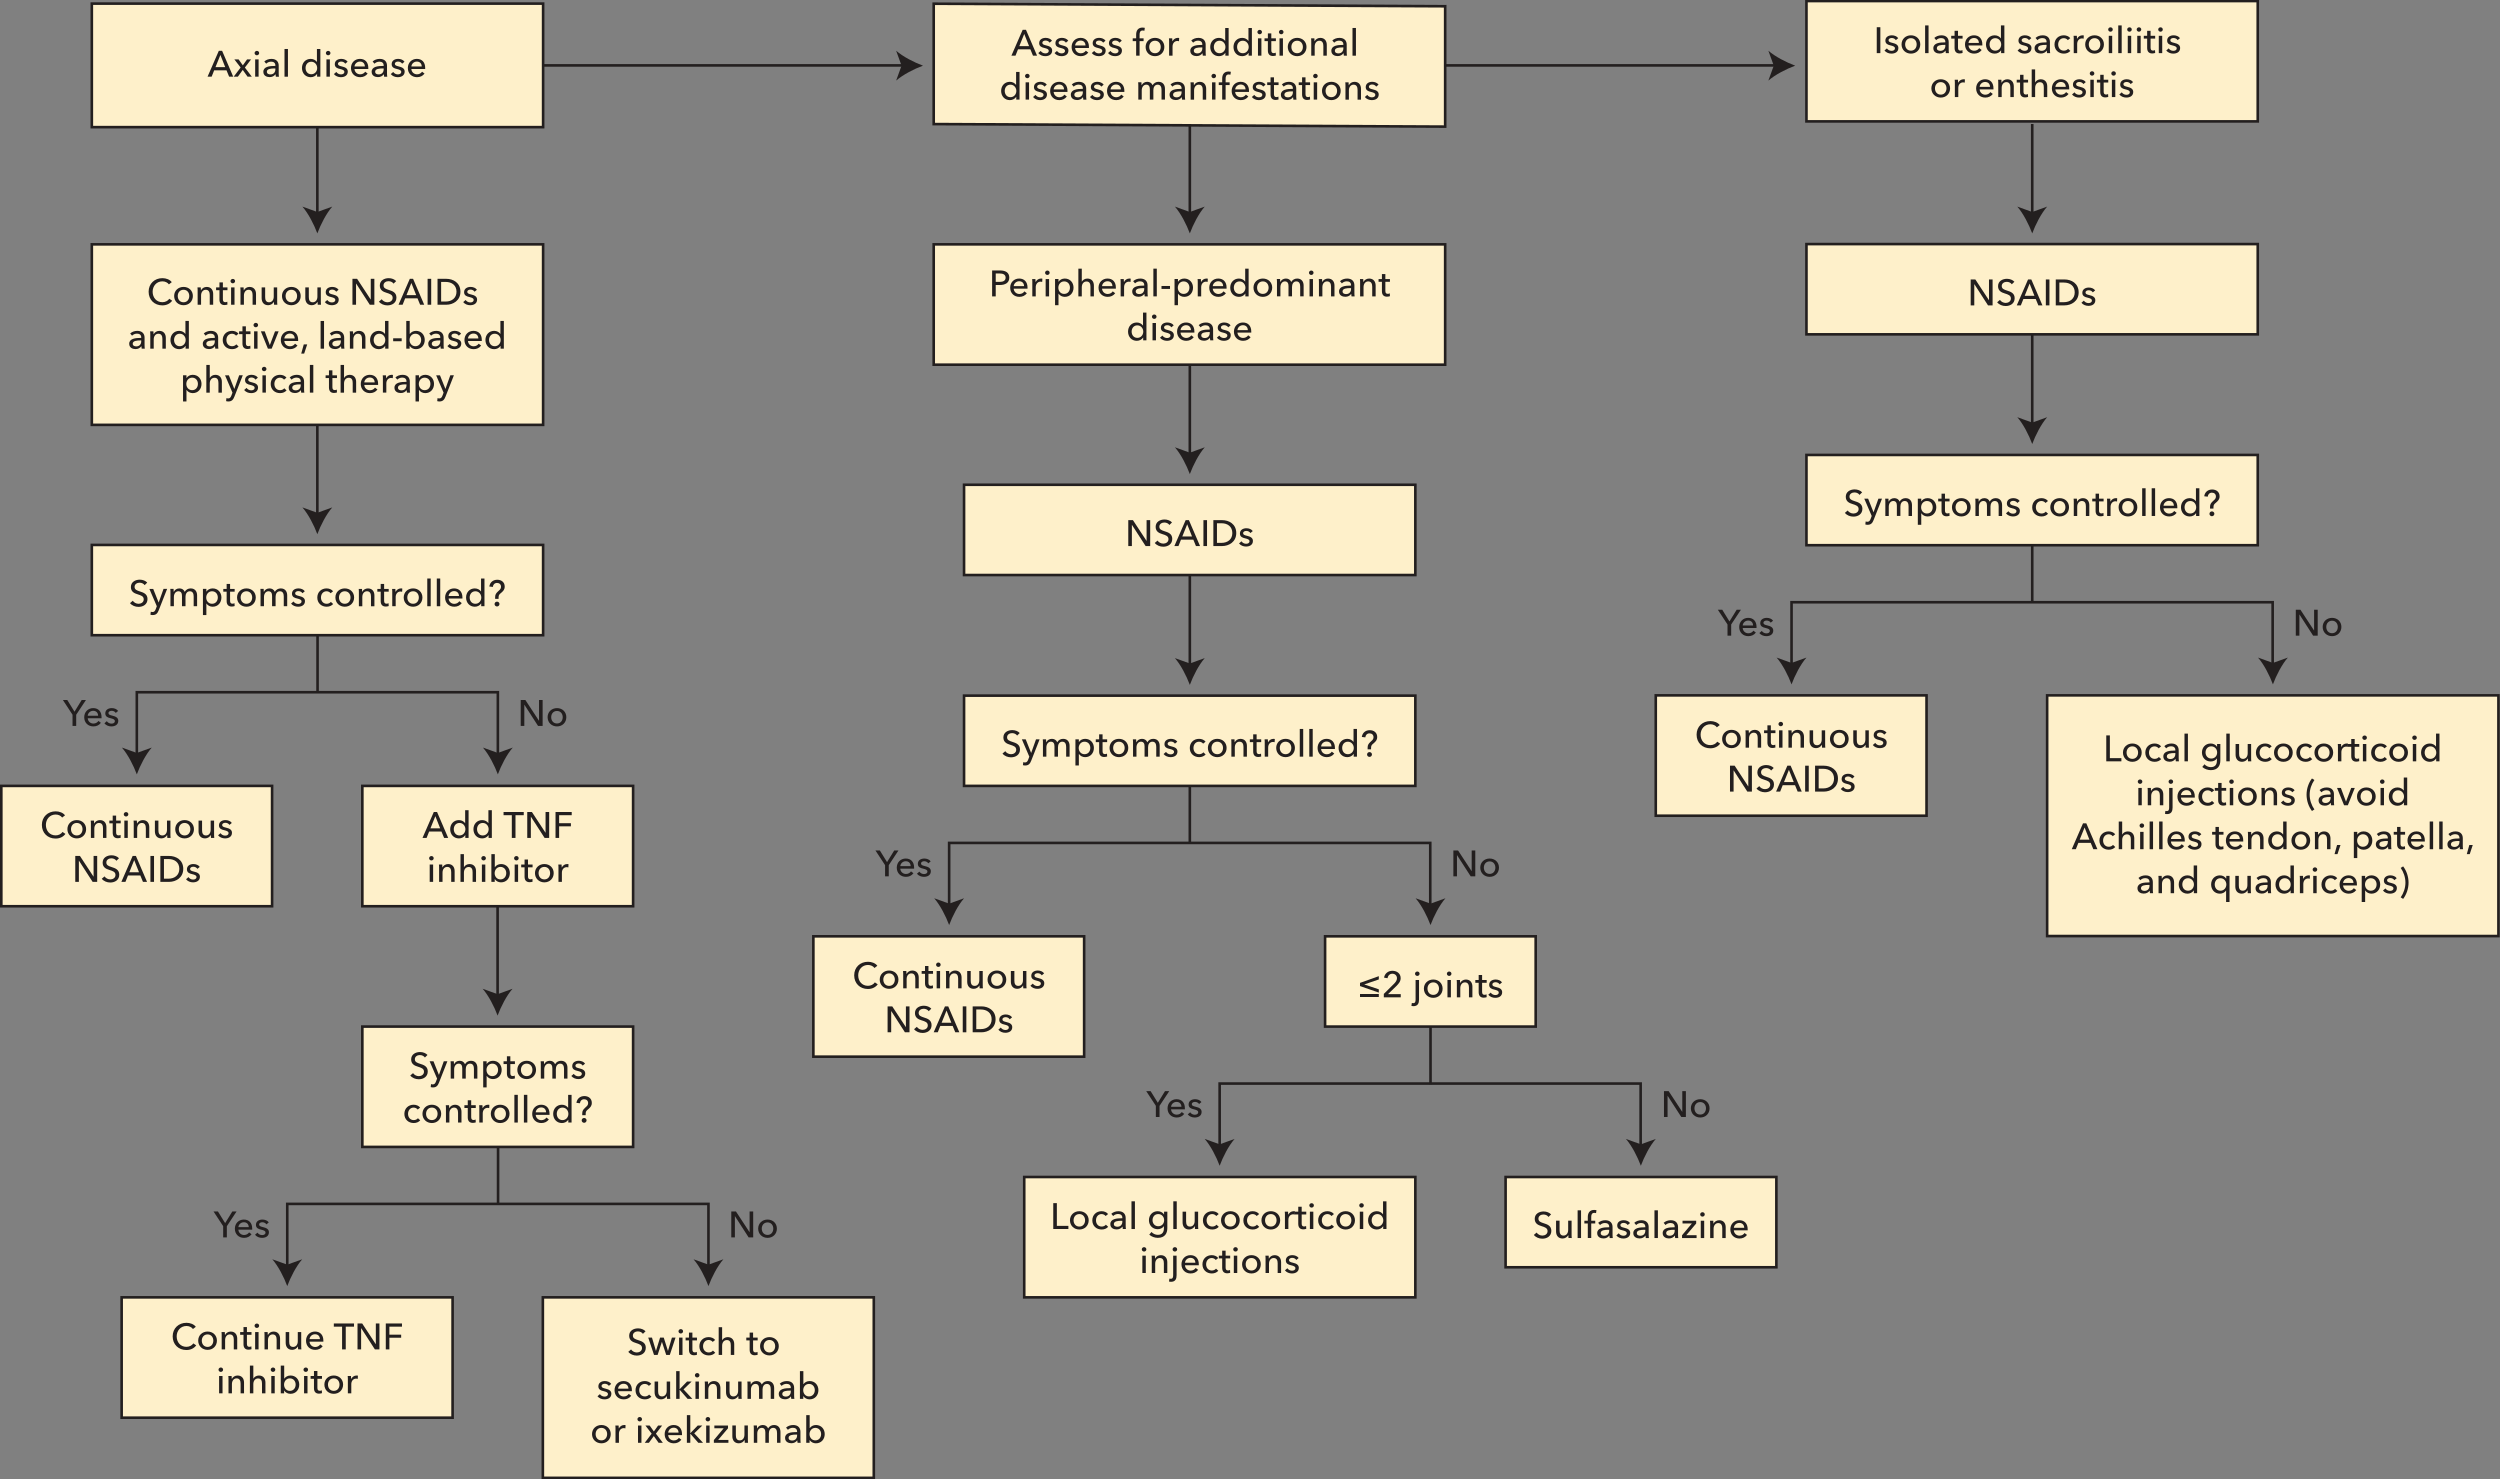 <?xml version="1.0" encoding="UTF-8"?>
<svg width="477.8pt" height="282.7pt" version="1.1" viewBox="0 0 477.8 282.7" xmlns="http://www.w3.org/2000/svg" xmlns:xlink="http://www.w3.org/1999/xlink">
<rect x="0" y="0" width="477.8" height="282.7" fill="#808080" stroke="none"/>
<defs>
<symbol id="r" overflow="visible">
<path d="m1.297-1.219h2.359l0.5 1.219h0.781l-2.125-4.953h-0.625l-2.156 4.953h0.781zm1.188-2.938 0.922 2.328h-1.859z"/>
</symbol>
<symbol id="al" overflow="visible">
<path d="m0.047 0h0.797l0.938-1.297 0.922 1.297h0.812l-1.328-1.75 1.188-1.562h-0.766l-0.812 1.141-0.812-1.141h-0.812l1.203 1.562z"/>
</symbol>
<symbol id="b" overflow="visible">
<path d="m1.234-3.312h-0.656v3.312h0.656zm0.109-1.203c0-0.25-0.203-0.422-0.438-0.422s-0.438 0.188-0.438 0.422 0.203 0.422 0.438 0.422 0.438-0.188 0.438-0.422z"/>
</symbol>
<symbol id="g" overflow="visible">
<path d="m2.625-2.062c-1.109 0-2.297 0.125-2.297 1.125 0 0.766 0.672 1.016 1.203 1.016 0.484 0 0.875-0.203 1.109-0.547h0.016c0 0.141 0.031 0.328 0.062 0.469h0.594c-0.031-0.156-0.047-0.438-0.047-0.656v-1.453c0-0.734-0.438-1.297-1.391-1.297-0.531 0-1.031 0.188-1.359 0.5l0.359 0.422c0.219-0.234 0.562-0.391 0.938-0.391 0.484 0 0.812 0.234 0.812 0.719zm0 0.484v0.172c0 0.562-0.344 0.969-0.953 0.969-0.328 0-0.672-0.125-0.672-0.516 0-0.562 0.812-0.625 1.469-0.625z"/>
</symbol>
<symbol id="i" overflow="visible">
<path d="m1.234-5.297h-0.656v5.297h0.656z"/>
</symbol>
<symbol id="h" overflow="visible"></symbol>
<symbol id="j" overflow="visible">
<path d="m3.219-0.531h0.016v0.531h0.625v-5.297h-0.656v2.469h-0.016c-0.219-0.312-0.641-0.578-1.172-0.578-1 0-1.672 0.766-1.672 1.734 0 0.984 0.656 1.766 1.672 1.766 0.469 0 0.953-0.219 1.203-0.625zm-2.188-1.141c0-0.609 0.375-1.188 1.094-1.188 0.672 0 1.125 0.562 1.125 1.203s-0.453 1.188-1.125 1.188c-0.719 0-1.094-0.578-1.094-1.203z"/>
</symbol>
<symbol id="c" overflow="visible">
<path d="m2.812-2.859c-0.234-0.359-0.734-0.547-1.203-0.547-0.625 0-1.25 0.297-1.25 1.016 0 0.625 0.516 0.812 0.969 0.906 0.562 0.141 0.859 0.25 0.859 0.562 0 0.359-0.328 0.484-0.656 0.484-0.375 0-0.703-0.203-0.875-0.469l-0.469 0.406c0.312 0.391 0.828 0.594 1.328 0.594 0.672 0 1.328-0.297 1.328-1.078 0-0.578-0.484-0.828-1.109-0.969-0.516-0.125-0.766-0.219-0.766-0.5 0-0.312 0.312-0.438 0.625-0.438 0.328 0 0.625 0.172 0.766 0.406z"/>
</symbol>
<symbol id="d" overflow="visible">
<path d="m1.016-1.953c0.047-0.516 0.484-0.938 1.047-0.938 0.609 0 0.922 0.406 0.938 0.938zm2.641 0.266c0-1.062-0.609-1.719-1.594-1.719-0.969 0-1.719 0.719-1.719 1.75 0 1.047 0.75 1.75 1.75 1.75 0.594 0 1.078-0.219 1.438-0.688l-0.469-0.359c-0.188 0.281-0.516 0.5-0.969 0.5-0.578 0-1.047-0.438-1.078-1.016h2.641v-0.219z"/>
</symbol>
<symbol id="n" overflow="visible">
<path d="m1.5-4.953h-0.891v4.953h0.688v-4.047h0.016l2.609 4.047h0.875v-4.953h-0.688v3.953h-0.016z"/>
</symbol>
<symbol id="p" overflow="visible">
<path d="m3.562-4.516c-0.312-0.344-0.859-0.562-1.422-0.562-0.828 0-1.703 0.422-1.703 1.406 0 0.906 0.656 1.203 1.281 1.391 0.641 0.203 1.172 0.359 1.172 0.969 0 0.578-0.531 0.844-0.984 0.844s-0.875-0.234-1.109-0.578l-0.531 0.453c0.375 0.469 1 0.719 1.625 0.719 0.875 0 1.719-0.469 1.719-1.5 0-0.984-0.797-1.25-1.453-1.453-0.562-0.188-1.016-0.328-1.016-0.875s0.516-0.797 0.953-0.797c0.422 0 0.781 0.188 0.969 0.469z"/>
</symbol>
<symbol id="t" overflow="visible">
<path d="m1.297-4.953h-0.688v4.953h0.688z"/>
</symbol>
<symbol id="v" overflow="visible">
<path d="m0.609 0h1.688c1.266 0 2.688-0.781 2.688-2.484 0-1.75-1.422-2.469-2.688-2.469h-1.688zm0.688-4.359h0.859c1.203 0 2.078 0.656 2.078 1.875 0 1.188-0.875 1.875-2.078 1.875h-0.859z"/>
</symbol>
<symbol id="as" overflow="visible">
<path d="m4.125-0.906v-0.625l-2.781-0.938 2.781-0.953v-0.625l-3.594 1.281v0.609zm0 0.844v-0.578h-3.594v0.578z"/>
</symbol>
<symbol id="ar" overflow="visible">
<path d="m3.656-0.609h-2.438l1.609-1.562c0.438-0.438 0.812-0.859 0.812-1.5 0-0.922-0.75-1.406-1.578-1.406-0.844 0-1.484 0.562-1.594 1.312l0.656 0.109c0.094-0.5 0.422-0.859 0.938-0.859 0.484 0 0.875 0.344 0.875 0.859 0 0.422-0.25 0.734-0.547 1.047l-1.969 1.953v0.656h3.234z"/>
</symbol>
<symbol id="ac" overflow="visible">
<path d="m-0.219 1.641c0.109 0.016 0.266 0.047 0.375 0.047 0.875 0 1.078-0.594 1.078-1.266v-3.734h-0.656v3.719c0 0.406-0.062 0.703-0.453 0.703-0.078 0-0.188-0.016-0.266-0.031zm1.562-6.156c0-0.25-0.203-0.422-0.438-0.422s-0.438 0.188-0.438 0.422 0.203 0.422 0.438 0.422 0.438-0.188 0.438-0.422z"/>
</symbol>
<symbol id="a" overflow="visible">
<path d="m3.922-1.672c0-1.016-0.766-1.734-1.781-1.734s-1.797 0.719-1.797 1.734c0 1.031 0.781 1.766 1.797 1.766s1.781-0.734 1.781-1.766zm-0.688 0c0 0.641-0.391 1.203-1.094 1.203-0.719 0-1.109-0.562-1.109-1.203 0-0.625 0.391-1.188 1.109-1.188 0.703 0 1.094 0.562 1.094 1.188z"/>
</symbol>
<symbol id="f" overflow="visible">
<path d="m0.531-3.312c0.031 0.219 0.031 0.531 0.031 0.703v2.609h0.656v-1.766c0-0.656 0.375-1.094 0.891-1.094 0.609 0 0.766 0.484 0.766 1.016v1.844h0.656v-2.062c0-0.734-0.391-1.344-1.25-1.344-0.469 0-0.906 0.281-1.062 0.641h-0.031c0-0.141-0.016-0.391-0.031-0.547z"/>
</symbol>
<symbol id="e" overflow="visible">
<path d="m2.188-3.312h-0.875v-0.953h-0.656v0.953h-0.641v0.531h0.641v1.797c0 0.688 0.344 1.047 0.969 1.047 0.203 0 0.406-0.047 0.562-0.094l-0.031-0.547c-0.109 0.062-0.266 0.094-0.375 0.094-0.328 0-0.469-0.172-0.469-0.562v-1.734h0.875z"/>
</symbol>
<symbol id="m" overflow="visible">
<path d="m3.531 0c-0.031-0.219-0.031-0.531-0.031-0.719v-2.594h-0.656v1.766c0 0.656-0.359 1.078-0.891 1.078-0.609 0-0.75-0.469-0.75-1.016v-1.828h-0.672v2.047c0 0.75 0.391 1.359 1.25 1.359 0.484 0 0.906-0.297 1.078-0.641h0.016c0 0.141 0.016 0.375 0.031 0.547z"/>
</symbol>
<symbol id="ab" overflow="visible">
<path d="m2.125-3.312h-0.766v-0.703c0-0.406 0.094-0.797 0.594-0.797 0.125 0 0.219 0.031 0.328 0.047l0.078-0.562c-0.141-0.031-0.266-0.047-0.422-0.047-0.891 0-1.234 0.594-1.234 1.359v0.703h-0.656v0.531h0.656v2.781h0.656v-2.781h0.766z"/>
</symbol>
<symbol id="ak" overflow="visible">
<path d="m2.938-3.312h-2.609v0.531h1.781l-1.875 2.25v0.531h2.781v-0.547h-1.969l1.891-2.234z"/>
</symbol>
<symbol id="u" overflow="visible">
<path d="m0.797-3.312h-0.734l1.422 3.312-0.203 0.547c-0.141 0.359-0.281 0.562-0.625 0.562-0.109 0-0.219-0.031-0.328-0.062l-0.062 0.578c0.141 0.047 0.297 0.062 0.438 0.062 0.641 0 0.922-0.344 1.141-0.906l1.609-4.094h-0.688l-0.922 2.594h-0.016z"/>
</symbol>
<symbol id="o" overflow="visible">
<path d="m1.219-2.766h-0.031c0-0.141-0.016-0.391-0.031-0.547h-0.625c0.031 0.219 0.031 0.531 0.031 0.703v2.609h0.656v-1.766c0-0.656 0.375-1.094 0.859-1.094 0.516 0 0.688 0.375 0.688 0.891v1.969h0.672v-1.797c0-0.516 0.234-1.062 0.828-1.062 0.578 0 0.734 0.484 0.734 1.016v1.844h0.656v-2.062c0-0.734-0.375-1.344-1.234-1.344-0.469 0-0.906 0.234-1.125 0.656-0.203-0.469-0.594-0.656-1.031-0.656-0.5 0-0.891 0.281-1.047 0.641z"/>
</symbol>
<symbol id="q" overflow="visible">
<path d="m1.219-0.5h0.031c0.234 0.375 0.703 0.594 1.172 0.594 1.016 0 1.672-0.781 1.672-1.766 0-0.969-0.672-1.734-1.672-1.734-0.531 0-0.969 0.25-1.188 0.609h-0.016v-0.516h-0.656v5h0.656zm2.188-1.172c0 0.625-0.375 1.203-1.109 1.203-0.672 0-1.109-0.547-1.109-1.188s0.438-1.203 1.109-1.203c0.734 0 1.109 0.578 1.109 1.188z"/>
</symbol>
<symbol id="k" overflow="visible">
<path d="m3.359-2.859c-0.266-0.359-0.766-0.547-1.234-0.547-1.016 0-1.781 0.703-1.781 1.75s0.766 1.75 1.797 1.75c0.531 0 0.953-0.203 1.234-0.516l-0.438-0.406c-0.172 0.219-0.469 0.359-0.797 0.359-0.703 0-1.094-0.562-1.094-1.188 0-0.641 0.391-1.203 1.078-1.203 0.312 0 0.625 0.172 0.766 0.375z"/>
</symbol>
<symbol id="l" overflow="visible">
<path d="m0.562-2.609v2.609h0.656v-1.75c0-0.547 0.312-1.062 0.938-1.062 0.109 0 0.219 0.016 0.297 0.047l0.031-0.609c-0.078-0.031-0.172-0.031-0.266-0.031-0.438 0-0.828 0.266-1 0.641h-0.031c0-0.125-0.016-0.391-0.031-0.547h-0.625c0.031 0.219 0.031 0.531 0.031 0.703z"/>
</symbol>
<symbol id="z" overflow="visible">
<path d="m2.109-1.656c0-0.453 0.109-0.594 0.5-0.906 0.391-0.344 0.672-0.609 0.672-1.203 0-0.844-0.656-1.297-1.422-1.297-0.797 0-1.406 0.484-1.516 1.297l0.672 0.078c0.031-0.422 0.328-0.766 0.797-0.766 0.453 0 0.766 0.281 0.766 0.734 0 0.312-0.156 0.516-0.359 0.688l-0.266 0.25c-0.312 0.297-0.5 0.547-0.5 1.031v0.344h0.656zm0.172 1.234c0-0.25-0.203-0.453-0.469-0.453s-0.469 0.203-0.469 0.469c0 0.234 0.203 0.453 0.469 0.453s0.469-0.219 0.469-0.469z"/>
</symbol>
<symbol id="y" overflow="visible">
<path d="m4.297-1.141c-0.297 0.422-0.781 0.656-1.328 0.656-1.141 0-1.859-0.891-1.859-2 0-1.078 0.734-1.984 1.875-1.984 0.516 0 1 0.234 1.234 0.578l0.547-0.422c-0.359-0.5-1.094-0.766-1.781-0.766-1.5 0-2.641 1.047-2.641 2.594 0 1.531 1.094 2.609 2.625 2.609 0.859 0 1.5-0.375 1.875-0.891z"/>
</symbol>
<symbol id="aj" overflow="visible">
<path d="m3.453-3.312h-0.688l-0.984 2.609h-0.016l-0.969-2.609h-0.734l1.344 3.312h0.719z"/>
</symbol>
<symbol id="aa" overflow="visible">
<path d="m1.375-0.812h-0.656l-0.484 1.75h0.562z"/>
</symbol>
<symbol id="ai" overflow="visible">
<path d="m1.938-1.984h-1.625v0.562h1.625z"/>
</symbol>
<symbol id="x" overflow="visible">
<path d="m1.234-0.531c0.25 0.406 0.719 0.625 1.188 0.625 1.031 0 1.688-0.781 1.688-1.766 0-0.969-0.672-1.734-1.672-1.734-0.547 0-0.953 0.266-1.172 0.578h-0.031v-2.469h-0.656v5.297h0.641v-0.531zm2.188-1.141c0 0.625-0.391 1.203-1.109 1.203-0.672 0-1.109-0.547-1.109-1.188s0.438-1.203 1.109-1.203c0.719 0 1.109 0.578 1.109 1.188z"/>
</symbol>
<symbol id="s" overflow="visible">
<path d="m1.234-2.812v-2.484h-0.656v5.297h0.656v-1.75c0-0.672 0.375-1.094 0.906-1.094 0.609 0 0.75 0.469 0.75 1.016v1.828h0.656v-2.062c0-0.734-0.391-1.344-1.25-1.344-0.469 0-0.891 0.266-1.047 0.594z"/>
</symbol>
<symbol id="ah" overflow="visible">
<path d="m1.297-4.953h-0.688v4.953h2.891v-0.609h-2.203z"/>
</symbol>
<symbol id="ag" overflow="visible">
<path d="m0.406 1.078c0.406 0.375 1.047 0.609 1.625 0.609 1.375 0 1.828-0.891 1.828-1.859v-3.141h-0.625v0.531h-0.016c-0.25-0.422-0.734-0.625-1.203-0.625-1.016 0-1.672 0.781-1.672 1.719 0 0.953 0.672 1.719 1.672 1.719 0.469 0 0.938-0.203 1.172-0.578h0.016v0.422c0 0.688-0.297 1.234-1.172 1.234-0.453 0-0.922-0.219-1.203-0.547zm0.625-2.766c0-0.641 0.406-1.172 1.094-1.172 0.672 0 1.125 0.531 1.125 1.172 0 0.656-0.438 1.156-1.125 1.156s-1.094-0.547-1.094-1.156z"/>
</symbol>
<symbol id="aq" overflow="visible">
<path d="m0.828-2.016c0-1.016 0.359-2.047 0.906-2.812l-0.469-0.297c-0.625 0.812-1.031 1.938-1.031 3.109s0.406 2.281 1.031 3.109l0.469-0.297c-0.547-0.766-0.906-1.797-0.906-2.812z"/>
</symbol>
<symbol id="ap" overflow="visible">
<path d="m3.203-0.5v2.188h0.656v-5h-0.625v0.516h-0.031c-0.219-0.359-0.656-0.609-1.188-0.609-1 0-1.672 0.766-1.672 1.734 0 0.984 0.656 1.766 1.672 1.766 0.469 0 0.938-0.219 1.172-0.594zm-2.172-1.172c0-0.609 0.375-1.188 1.094-1.188 0.672 0 1.125 0.562 1.125 1.203s-0.453 1.188-1.125 1.188c-0.719 0-1.094-0.578-1.094-1.203z"/>
</symbol>
<symbol id="ao" overflow="visible">
<path d="m1.375-2.016c0 1.016-0.359 2.047-0.906 2.812l0.469 0.297c0.625-0.828 1.031-1.938 1.031-3.109s-0.406-2.297-1.031-3.109l-0.469 0.297c0.547 0.766 0.906 1.797 0.906 2.812z"/>
</symbol>
<symbol id="an" overflow="visible">
<path d="m0.094-3.312 1.109 3.312h0.688l0.812-2.484h0.016l0.812 2.484h0.688l1.094-3.312h-0.688l-0.75 2.531h-0.016l-0.797-2.531h-0.703l-0.781 2.531h-0.016l-0.75-2.531z"/>
</symbol>
<symbol id="af" overflow="visible">
<path d="m1.234-5.297h-0.656v5.297h0.656v-1.719h0.031l1.5 1.719h0.906l-1.688-1.812 1.547-1.5h-0.875l-1.391 1.438h-0.031z"/>
</symbol>
<symbol id="am" overflow="visible">
<path d="m0.609 0h0.688v-2.172h0.781c1.031 0 1.812-0.406 1.812-1.406 0-0.969-0.703-1.375-1.781-1.375h-1.5zm0.688-4.375h0.75c0.641 0 1.141 0.203 1.141 0.797s-0.484 0.812-1.156 0.812h-0.734z"/>
</symbol>
<symbol id="w" overflow="visible">
<path d="m2.531-2.141 1.859-2.812h-0.812l-1.375 2.234-1.375-2.234h-0.844l1.844 2.812v2.141h0.703z"/>
</symbol>
<symbol id="ae" overflow="visible">
<path d="m2.344-4.344h1.578v-0.609h-3.859v0.609h1.578v4.344h0.703z"/>
</symbol>
<symbol id="ad" overflow="visible">
<path d="m1.297-2.219h2.25v-0.594h-2.25v-1.531h2.406v-0.609h-3.094v4.953h0.688z"/>
</symbol>
<clipPath id="aw">
<path d="m391 132h86.75v47h-86.75z"/>
</clipPath>
<clipPath id="av">
<path d="m391 132h86.75v48h-86.75z"/>
</clipPath>
<clipPath id="au">
<path d="m103 247h64v35.74h-64z"/>
</clipPath>
<clipPath id="at">
<path d="m103 247h65v35.74h-65z"/>
</clipPath>
</defs>
<path transform="matrix(.1 0 0 -.1 0 282.7)" d="m606.5 2590v-172.5" fill="none" stroke="#231f1f" stroke-width="5"/>
<path d="m60.65 44.61c-0.633-1.703-1.711-3.816-2.855-5.125l2.855 1.031 2.852-1.031c-1.141 1.309-2.223 3.422-2.852 5.125" fill="#231f1f"/>
<path d="m103.8 24.35h-86.25v-23.61h86.25v23.61" fill="#fef0ca"/>
<path transform="matrix(.1 0 0 -.1 0 282.7)" d="m1038 2584h-862.5v236.1h862.5z" fill="none" stroke="#231f1f" stroke-width="5"/>
<g fill="#231f1f">
<use x="39.636" y="14.659" xlink:href="#r"/>
<use x="44.612" y="14.659" xlink:href="#al"/>
<use x="48.19" y="14.659" xlink:href="#b"/>
<use x="50.002" y="14.659" xlink:href="#g"/>
<use x="53.797" y="14.659" xlink:href="#i"/>
<use x="55.617" y="14.659" xlink:href="#h"/>
<use x="57.367" y="14.659" xlink:href="#j"/>
<use x="61.812" y="14.659" xlink:href="#b"/>
<use x="63.624" y="14.659" xlink:href="#c"/>
<use x="66.733" y="14.659" xlink:href="#d"/>
<use x="70.701" y="14.659" xlink:href="#g"/>
<use x="74.495" y="14.659" xlink:href="#c"/>
<use x="77.603" y="14.659" xlink:href="#d"/>
</g>
<path d="m431.5 63.99h-86.25v-17.25h86.25v17.25" fill="#fef0ca"/>
<path transform="matrix(.1 0 0 -.1 0 282.7)" d="m4315 2188h-862.5v172.5h862.5z" fill="none" stroke="#231f1f" stroke-width="5"/>
<g fill="#231f1f">
<use x="376.027" y="58.363" xlink:href="#n"/>
<use x="381.431" y="58.363" xlink:href="#p"/>
<use x="385.413" y="58.363" xlink:href="#r"/>
<use x="390.391" y="58.363" xlink:href="#t"/>
<use x="392.287" y="58.363" xlink:href="#v"/>
<use x="397.614" y="58.363" xlink:href="#c"/>
</g>
<path d="m270.5 110h-86.25v-17.25h86.25v17.25" fill="#fef0ca"/>
<path transform="matrix(.1 0 0 -.1 0 282.7)" d="m2705 1728h-862.5v172.5h862.5z" fill="none" stroke="#231f1f" stroke-width="5"/>
<g fill="#231f1f">
<use x="215.027" y="104.363" xlink:href="#n"/>
<use x="220.431" y="104.363" xlink:href="#p"/>
<use x="224.414" y="104.363" xlink:href="#r"/>
<use x="229.391" y="104.363" xlink:href="#t"/>
<use x="231.288" y="104.363" xlink:href="#v"/>
<use x="236.615" y="104.363" xlink:href="#c"/>
</g>
<path d="m293.5 196.2h-40.25v-17.25h40.25v17.25" fill="#fef0ca"/>
<path transform="matrix(.1 0 0 -.1 0 282.7)" d="m2935 865h-402.5v172.5h402.5z" fill="none" stroke="#231f1f" stroke-width="5"/>
<g fill="#231f1f">
<use x="259.393" y="190.613" xlink:href="#as"/>
<use x="264.055" y="190.613" xlink:href="#ar"/>
<use x="268.22" y="190.613" xlink:href="#h"/>
<use x="269.97" y="190.613" xlink:href="#ac"/>
<use x="271.789" y="190.613" xlink:href="#a"/>
<use x="276.06" y="190.613" xlink:href="#b"/>
<use x="277.873" y="190.613" xlink:href="#f"/>
<use x="281.947" y="190.613" xlink:href="#e"/>
<use x="284.25" y="190.613" xlink:href="#c"/>
</g>
<path d="m339.5 242.2h-51.75v-17.25h51.75v17.25" fill="#fef0ca"/>
<path transform="matrix(.1 0 0 -.1 0 282.7)" d="m3395 405h-517.5v172.5h517.5z" fill="none" stroke="#231f1f" stroke-width="5"/>
<g fill="#231f1f">
<use x="292.881" y="236.613" xlink:href="#p"/>
<use x="296.863" y="236.613" xlink:href="#m"/>
<use x="300.937" y="236.613" xlink:href="#i"/>
<use x="302.757" y="236.613" xlink:href="#ab"/>
<use x="304.927" y="236.613" xlink:href="#g"/>
<use x="308.721" y="236.613" xlink:href="#c"/>
<use x="311.829" y="236.613" xlink:href="#g"/>
<use x="315.623" y="236.613" xlink:href="#i"/>
<use x="317.443" y="236.613" xlink:href="#g"/>
<use x="321.237" y="236.613" xlink:href="#ak"/>
<use x="324.471" y="236.613" xlink:href="#b"/>
<use x="326.284" y="236.613" xlink:href="#f"/>
<use x="330.358" y="236.613" xlink:href="#d"/>
</g>
<path d="m270.5 150.2h-86.25v-17.25h86.25v17.25" fill="#fef0ca"/>
<path transform="matrix(.1 0 0 -.1 0 282.7)" d="m2705 1325h-862.5v172.5h862.5z" fill="none" stroke="#231f1f" stroke-width="5"/>
<g fill="#231f1f">
<use x="191.329" y="144.613" xlink:href="#p"/>
<use x="195.235" y="144.613" xlink:href="#u"/>
<use x="198.763" y="144.613" xlink:href="#o"/>
<use x="204.972" y="144.613" xlink:href="#q"/>
<use x="209.41" y="144.613" xlink:href="#e"/>
<use x="211.713" y="144.613" xlink:href="#a"/>
<use x="215.983" y="144.613" xlink:href="#o"/>
<use x="222.192" y="144.613" xlink:href="#c"/>
<use x="225.3" y="144.613" xlink:href="#h"/>
<use x="227.05" y="144.613" xlink:href="#k"/>
<use x="230.508" y="144.613" xlink:href="#a"/>
<use x="234.778" y="144.613" xlink:href="#f"/>
<use x="238.852" y="144.613" xlink:href="#e"/>
<use x="241.154" y="144.613" xlink:href="#l"/>
<use x="243.563" y="144.613" xlink:href="#a"/>
<use x="247.833" y="144.613" xlink:href="#i"/>
<use x="249.653" y="144.613" xlink:href="#i"/>
<use x="251.472" y="144.613" xlink:href="#d"/>
<use x="255.484" y="144.613" xlink:href="#j"/>
<use x="259.928" y="144.613" xlink:href="#z"/>
</g>
<path d="m431.5 104.2h-86.25v-17.25h86.25v17.25" fill="#fef0ca"/>
<path transform="matrix(.1 0 0 -.1 0 282.7)" d="m4315 1785h-862.5v172.5h862.5z" fill="none" stroke="#231f1f" stroke-width="5"/>
<g fill="#231f1f">
<use x="352.329" y="98.613" xlink:href="#p"/>
<use x="356.235" y="98.613" xlink:href="#u"/>
<use x="359.763" y="98.613" xlink:href="#o"/>
<use x="365.972" y="98.613" xlink:href="#q"/>
<use x="370.41" y="98.613" xlink:href="#e"/>
<use x="372.713" y="98.613" xlink:href="#a"/>
<use x="376.983" y="98.613" xlink:href="#o"/>
<use x="383.192" y="98.613" xlink:href="#c"/>
<use x="386.3" y="98.613" xlink:href="#h"/>
<use x="388.05" y="98.613" xlink:href="#k"/>
<use x="391.508" y="98.613" xlink:href="#a"/>
<use x="395.778" y="98.613" xlink:href="#f"/>
<use x="399.852" y="98.613" xlink:href="#e"/>
<use x="402.154" y="98.613" xlink:href="#l"/>
<use x="404.563" y="98.613" xlink:href="#a"/>
<use x="408.833" y="98.613" xlink:href="#i"/>
<use x="410.653" y="98.613" xlink:href="#i"/>
<use x="412.472" y="98.613" xlink:href="#d"/>
<use x="416.484" y="98.613" xlink:href="#j"/>
<use x="420.928" y="98.613" xlink:href="#z"/>
</g>
<path d="m103.8 121.5h-86.25v-17.25h86.25v17.25" fill="#fef0ca"/>
<path transform="matrix(.1 0 0 -.1 0 282.7)" d="m1038 1613h-862.5v172.5h862.5z" fill="none" stroke="#231f1f" stroke-width="5"/>
<g fill="#231f1f">
<use x="24.579" y="115.863" xlink:href="#p"/>
<use x="28.485" y="115.863" xlink:href="#u"/>
<use x="32.013" y="115.863" xlink:href="#o"/>
<use x="38.222" y="115.863" xlink:href="#q"/>
<use x="42.659" y="115.863" xlink:href="#e"/>
<use x="44.962" y="115.863" xlink:href="#a"/>
<use x="49.232" y="115.863" xlink:href="#o"/>
<use x="55.441" y="115.863" xlink:href="#c"/>
<use x="58.549" y="115.863" xlink:href="#h"/>
<use x="60.299" y="115.863" xlink:href="#k"/>
<use x="63.757" y="115.863" xlink:href="#a"/>
<use x="68.027" y="115.863" xlink:href="#f"/>
<use x="72.101" y="115.863" xlink:href="#e"/>
<use x="74.404" y="115.863" xlink:href="#l"/>
<use x="76.812" y="115.863" xlink:href="#a"/>
<use x="81.082" y="115.863" xlink:href="#i"/>
<use x="82.902" y="115.863" xlink:href="#i"/>
<use x="84.722" y="115.863" xlink:href="#d"/>
<use x="88.733" y="115.863" xlink:href="#j"/>
<use x="93.178" y="115.863" xlink:href="#z"/>
</g>
<path d="m103.8 81.24h-86.25v-34.5h86.25v34.5" fill="#fef0ca"/>
<path transform="matrix(.1 0 0 -.1 0 282.7)" d="m1038 2015h-862.5v345h862.5z" fill="none" stroke="#231f1f" stroke-width="5"/>
<g fill="#231f1f">
<use x="28.061" y="58.24" xlink:href="#y"/>
<use x="32.94" y="58.24" xlink:href="#a"/>
<use x="37.21" y="58.24" xlink:href="#f"/>
<use x="41.284" y="58.24" xlink:href="#e"/>
<use x="43.587" y="58.24" xlink:href="#b"/>
<use x="45.4" y="58.24" xlink:href="#f"/>
<use x="49.474" y="58.24" xlink:href="#m"/>
<use x="53.548" y="58.24" xlink:href="#a"/>
<use x="57.818" y="58.24" xlink:href="#m"/>
<use x="61.892" y="58.24" xlink:href="#c"/>
<use x="65" y="58.24" xlink:href="#h"/>
<use x="66.75" y="58.24" xlink:href="#n"/>
<use x="72.154" y="58.24" xlink:href="#p"/>
<use x="76.137" y="58.24" xlink:href="#r"/>
<use x="81.114" y="58.24" xlink:href="#t"/>
<use x="83.011" y="58.24" xlink:href="#v"/>
<use x="88.338" y="58.24" xlink:href="#c"/>
<use x="91.446" y="58.24" xlink:href="#h"/>
<use x="24.366" y="66.64" xlink:href="#g"/>
<use x="28.16" y="66.64" xlink:href="#f"/>
<use x="32.234" y="66.64" xlink:href="#j"/>
<use x="36.679" y="66.64" xlink:href="#h"/>
<use x="38.429" y="66.64" xlink:href="#g"/>
<use x="42.223" y="66.64" xlink:href="#k"/>
<use x="45.681" y="66.64" xlink:href="#e"/>
<use x="47.984" y="66.64" xlink:href="#b"/>
<use x="49.797" y="66.64" xlink:href="#aj"/>
<use x="53.325" y="66.64" xlink:href="#d"/>
<use x="57.336" y="66.64" xlink:href="#aa"/>
<use x="58.946" y="66.64" xlink:href="#h"/>
<use x="60.696" y="66.64" xlink:href="#i"/>
<use x="62.516" y="66.64" xlink:href="#g"/>
<use x="66.31" y="66.64" xlink:href="#f"/>
<use x="70.384" y="66.64" xlink:href="#j"/>
<use x="74.829" y="66.64" xlink:href="#ai"/>
<use x="77.069" y="66.64" xlink:href="#x"/>
<use x="81.521" y="66.64" xlink:href="#g"/>
<use x="85.315" y="66.64" xlink:href="#c"/>
<use x="88.423" y="66.64" xlink:href="#d"/>
<use x="92.434" y="66.64" xlink:href="#j"/>
<use x="34.418" y="75.04" xlink:href="#q"/>
<use x="38.856" y="75.04" xlink:href="#s"/>
<use x="42.944" y="75.04" xlink:href="#u"/>
<use x="46.472" y="75.04" xlink:href="#c"/>
<use x="49.58" y="75.04" xlink:href="#b"/>
<use x="51.393" y="75.04" xlink:href="#k"/>
<use x="54.851" y="75.04" xlink:href="#g"/>
<use x="58.645" y="75.04" xlink:href="#i"/>
<use x="60.465" y="75.04" xlink:href="#h"/>
<use x="62.215" y="75.04" xlink:href="#e"/>
<use x="64.518" y="75.04" xlink:href="#s"/>
<use x="68.606" y="75.04" xlink:href="#d"/>
<use x="72.616" y="75.04" xlink:href="#l"/>
<use x="75.06" y="75.04" xlink:href="#g"/>
<use x="78.854" y="75.04" xlink:href="#q"/>
<use x="83.292" y="75.04" xlink:href="#u"/>
</g>
<g clip-path="url(#aw)">
<path d="m477.5 179h-86.25v-46h86.25v46" fill="#fef0ca"/>
</g>
<g clip-path="url(#av)">
<path transform="matrix(.1 0 0 -.1 0 282.7)" d="m4775 1038h-862.5v460h862.5z" fill="none" stroke="#231f1f" stroke-width="5"/>
</g>
<g fill="#231f1f">
<use x="401.941" y="145.504" xlink:href="#ah"/>
<use x="405.399" y="145.504" xlink:href="#a"/>
<use x="409.669" y="145.504" xlink:href="#k"/>
<use x="413.127" y="145.504" xlink:href="#g"/>
<use x="416.921" y="145.504" xlink:href="#i"/>
<use x="418.741" y="145.504" xlink:href="#h"/>
<use x="420.491" y="145.504" xlink:href="#ag"/>
<use x="424.915" y="145.504" xlink:href="#i"/>
<use x="426.735" y="145.504" xlink:href="#m"/>
<use x="430.808" y="145.504" xlink:href="#k"/>
<use x="434.266" y="145.504" xlink:href="#a"/>
<use x="438.536" y="145.504" xlink:href="#k"/>
<use x="441.993" y="145.504" xlink:href="#a"/>
<use x="446.265" y="145.504" xlink:href="#l"/>
<use x="448.714" y="145.504" xlink:href="#e"/>
<use x="451.017" y="145.504" xlink:href="#b"/>
<use x="452.83" y="145.504" xlink:href="#k"/>
<use x="456.288" y="145.504" xlink:href="#a"/>
<use x="460.558" y="145.504" xlink:href="#b"/>
<use x="462.371" y="145.504" xlink:href="#j"/>
<use x="408.102" y="153.904" xlink:href="#b"/>
<use x="409.915" y="153.904" xlink:href="#f"/>
<use x="413.989" y="153.904" xlink:href="#ac"/>
<use x="415.809" y="153.904" xlink:href="#d"/>
<use x="419.82" y="153.904" xlink:href="#k"/>
<use x="423.278" y="153.904" xlink:href="#e"/>
<use x="425.581" y="153.904" xlink:href="#b"/>
<use x="427.394" y="153.904" xlink:href="#a"/>
<use x="431.664" y="153.904" xlink:href="#f"/>
<use x="435.738" y="153.904" xlink:href="#c"/>
<use x="438.845" y="153.904" xlink:href="#h"/>
<use x="440.595" y="153.904" xlink:href="#aq"/>
<use x="442.8" y="153.904" xlink:href="#g"/>
<use x="446.594" y="153.904" xlink:href="#aj"/>
<use x="450.122" y="153.904" xlink:href="#a"/>
<use x="454.392" y="153.904" xlink:href="#b"/>
<use x="456.205" y="153.904" xlink:href="#j"/>
<use x="395.921" y="162.304" xlink:href="#r"/>
<use x="400.898" y="162.304" xlink:href="#k"/>
<use x="404.356" y="162.304" xlink:href="#s"/>
<use x="408.444" y="162.304" xlink:href="#b"/>
<use x="410.257" y="162.304" xlink:href="#i"/>
<use x="412.077" y="162.304" xlink:href="#i"/>
<use x="413.896" y="162.304" xlink:href="#d"/>
<use x="417.907" y="162.304" xlink:href="#c"/>
<use x="421.015" y="162.304" xlink:href="#h"/>
<use x="422.765" y="162.304" xlink:href="#e"/>
<use x="425.068" y="162.304" xlink:href="#d"/>
<use x="429.079" y="162.304" xlink:href="#f"/>
<use x="433.153" y="162.304" xlink:href="#j"/>
<use x="437.598" y="162.304" xlink:href="#a"/>
<use x="441.868" y="162.304" xlink:href="#f"/>
<use x="445.942" y="162.304" xlink:href="#aa"/>
<use x="447.552" y="162.304" xlink:href="#h"/>
<use x="449.302" y="162.304" xlink:href="#q"/>
<use x="453.74" y="162.304" xlink:href="#g"/>
<use x="457.471" y="162.304" xlink:href="#e"/>
<use x="459.774" y="162.304" xlink:href="#d"/>
<use x="463.786" y="162.304" xlink:href="#i"/>
<use x="465.605" y="162.304" xlink:href="#i"/>
<use x="467.425" y="162.304" xlink:href="#g"/>
<use x="471.219" y="162.304" xlink:href="#aa"/>
<use x="408.186" y="170.704" xlink:href="#g"/>
<use x="411.98" y="170.704" xlink:href="#f"/>
<use x="416.054" y="170.704" xlink:href="#j"/>
<use x="420.498" y="170.704" xlink:href="#h"/>
<use x="422.248" y="170.704" xlink:href="#ap"/>
<use x="426.68" y="170.704" xlink:href="#m"/>
<use x="430.753" y="170.704" xlink:href="#g"/>
<use x="434.547" y="170.704" xlink:href="#j"/>
<use x="438.992" y="170.704" xlink:href="#l"/>
<use x="441.526" y="170.704" xlink:href="#b"/>
<use x="443.339" y="170.704" xlink:href="#k"/>
<use x="446.797" y="170.704" xlink:href="#d"/>
<use x="450.808" y="170.704" xlink:href="#q"/>
<use x="455.246" y="170.704" xlink:href="#c"/>
<use x="458.353" y="170.704" xlink:href="#ao"/>
</g>
<g clip-path="url(#au)">
<path d="m167 282.5h-63.25v-34.5h63.25v34.5" fill="#fef0ca"/>
</g>
<g clip-path="url(#at)">
<path transform="matrix(.1 0 0 -.1 0 282.7)" d="m1670 2.517h-632.5v345h632.5z" fill="none" stroke="#231f1f" stroke-width="5"/>
</g>
<g fill="#231f1f">
<use x="119.811" y="258.954" xlink:href="#p"/>
<use x="123.794" y="258.954" xlink:href="#an"/>
<use x="129.205" y="258.954" xlink:href="#b"/>
<use x="131.017" y="258.954" xlink:href="#e"/>
<use x="133.32" y="258.954" xlink:href="#k"/>
<use x="136.778" y="258.954" xlink:href="#s"/>
<use x="140.866" y="258.954" xlink:href="#h"/>
<use x="142.616" y="258.954" xlink:href="#e"/>
<use x="144.919" y="258.954" xlink:href="#a"/>
<use x="149.189" y="258.954" xlink:href="#h"/>
<use x="114" y="267.354" xlink:href="#c"/>
<use x="117.108" y="267.354" xlink:href="#d"/>
<use x="121.119" y="267.354" xlink:href="#k"/>
<use x="124.577" y="267.354" xlink:href="#m"/>
<use x="128.651" y="267.354" xlink:href="#af"/>
<use x="132.34" y="267.354" xlink:href="#b"/>
<use x="134.153" y="267.354" xlink:href="#f"/>
<use x="138.227" y="267.354" xlink:href="#m"/>
<use x="142.301" y="267.354" xlink:href="#o"/>
<use x="148.51" y="267.354" xlink:href="#g"/>
<use x="152.304" y="267.354" xlink:href="#x"/>
<use x="112.804" y="275.753" xlink:href="#a"/>
<use x="117.074" y="275.753" xlink:href="#l"/>
<use x="119.608" y="275.753" xlink:href="#h"/>
<use x="121.358" y="275.753" xlink:href="#b"/>
<use x="123.17" y="275.753" xlink:href="#al"/>
<use x="126.686" y="275.753" xlink:href="#d"/>
<use x="130.697" y="275.753" xlink:href="#af"/>
<use x="134.386" y="275.753" xlink:href="#b"/>
<use x="136.199" y="275.753" xlink:href="#ak"/>
<use x="139.433" y="275.753" xlink:href="#m"/>
<use x="143.507" y="275.753" xlink:href="#o"/>
<use x="149.716" y="275.753" xlink:href="#g"/>
<use x="153.51" y="275.753" xlink:href="#x"/>
</g>
<path d="m276.2 24.23-97.75-0.488v-23l97.75 0.488v23" fill="#fef0ca"/>
<path transform="matrix(.1 0 0 -.1 0 282.7)" d="m2762 2585-977.5 4.883v230l977.5-4.883z" fill="none" stroke="#231f1f" stroke-width="5"/>
<g fill="#231f1f">
<use x="193.268" y="10.642" xlink:href="#r"/>
<use x="198.245" y="10.642" xlink:href="#c"/>
<use x="201.353" y="10.642" xlink:href="#c"/>
<use x="204.461" y="10.642" xlink:href="#d"/>
<use x="208.472" y="10.642" xlink:href="#c"/>
<use x="211.58" y="10.642" xlink:href="#c"/>
<use x="214.688" y="10.642" xlink:href="#h"/>
<use x="216.438" y="10.642" xlink:href="#ab"/>
<use x="218.608" y="10.642" xlink:href="#a"/>
<use x="222.878" y="10.642" xlink:href="#l"/>
<use x="225.412" y="10.642" xlink:href="#h"/>
<use x="227.162" y="10.642" xlink:href="#g"/>
<use x="230.956" y="10.642" xlink:href="#j"/>
<use x="235.401" y="10.642" xlink:href="#j"/>
<use x="239.846" y="10.642" xlink:href="#b"/>
<use x="241.659" y="10.642" xlink:href="#e"/>
<use x="243.962" y="10.642" xlink:href="#b"/>
<use x="245.775" y="10.642" xlink:href="#a"/>
<use x="250.045" y="10.642" xlink:href="#f"/>
<use x="254.119" y="10.642" xlink:href="#g"/>
<use x="257.913" y="10.642" xlink:href="#i"/>
<use x="259.732" y="10.642" xlink:href="#h"/>
<use x="190.993" y="19.042" xlink:href="#j"/>
<use x="195.438" y="19.042" xlink:href="#b"/>
<use x="197.251" y="19.042" xlink:href="#c"/>
<use x="200.359" y="19.042" xlink:href="#d"/>
<use x="204.328" y="19.042" xlink:href="#g"/>
<use x="208.122" y="19.042" xlink:href="#c"/>
<use x="211.23" y="19.042" xlink:href="#d"/>
<use x="215.241" y="19.042" xlink:href="#h"/>
<use x="216.991" y="19.042" xlink:href="#o"/>
<use x="223.2" y="19.042" xlink:href="#g"/>
<use x="226.994" y="19.042" xlink:href="#f"/>
<use x="231.068" y="19.042" xlink:href="#b"/>
<use x="232.881" y="19.042" xlink:href="#ab"/>
<use x="235.051" y="19.042" xlink:href="#d"/>
<use x="239.062" y="19.042" xlink:href="#c"/>
<use x="242.17" y="19.042" xlink:href="#e"/>
<use x="244.473" y="19.042" xlink:href="#g"/>
<use x="248.196" y="19.042" xlink:href="#e"/>
<use x="250.499" y="19.042" xlink:href="#b"/>
<use x="252.312" y="19.042" xlink:href="#a"/>
<use x="256.582" y="19.042" xlink:href="#f"/>
<use x="260.656" y="19.042" xlink:href="#c"/>
</g>
<path d="m431.5 23.25h-86.25v-23h86.25v23" fill="#fef0ca"/>
<path transform="matrix(.1 0 0 -.1 0 282.7)" d="m4315 2595h-862.5v230h862.5z" fill="none" stroke="#231f1f" stroke-width="5"/>
<g fill="#231f1f">
<use x="358.076" y="10.155" xlink:href="#t"/>
<use x="359.972" y="10.155" xlink:href="#c"/>
<use x="363.08" y="10.155" xlink:href="#a"/>
<use x="367.35" y="10.155" xlink:href="#i"/>
<use x="369.171" y="10.155" xlink:href="#g"/>
<use x="372.901" y="10.155" xlink:href="#e"/>
<use x="375.205" y="10.155" xlink:href="#d"/>
<use x="379.216" y="10.155" xlink:href="#j"/>
<use x="383.661" y="10.155" xlink:href="#h"/>
<use x="385.411" y="10.155" xlink:href="#c"/>
<use x="388.518" y="10.155" xlink:href="#g"/>
<use x="392.312" y="10.155" xlink:href="#k"/>
<use x="395.771" y="10.155" xlink:href="#l"/>
<use x="398.179" y="10.155" xlink:href="#a"/>
<use x="402.449" y="10.155" xlink:href="#b"/>
<use x="404.262" y="10.155" xlink:href="#i"/>
<use x="406.081" y="10.155" xlink:href="#b"/>
<use x="407.894" y="10.155" xlink:href="#b"/>
<use x="409.707" y="10.155" xlink:href="#e"/>
<use x="412.01" y="10.155" xlink:href="#b"/>
<use x="413.823" y="10.155" xlink:href="#c"/>
<use x="416.931" y="10.155" xlink:href="#h"/>
<use x="368.779" y="18.555" xlink:href="#a"/>
<use x="373.049" y="18.555" xlink:href="#l"/>
<use x="375.583" y="18.555" xlink:href="#h"/>
<use x="377.333" y="18.555" xlink:href="#d"/>
<use x="381.344" y="18.555" xlink:href="#f"/>
<use x="385.418" y="18.555" xlink:href="#e"/>
<use x="387.721" y="18.555" xlink:href="#s"/>
<use x="391.809" y="18.555" xlink:href="#d"/>
<use x="395.82" y="18.555" xlink:href="#c"/>
<use x="398.928" y="18.555" xlink:href="#b"/>
<use x="400.741" y="18.555" xlink:href="#e"/>
<use x="403.044" y="18.555" xlink:href="#b"/>
<use x="404.857" y="18.555" xlink:href="#c"/>
</g>
<path d="m368.2 156h-51.75v-23h51.75v23" fill="#fef0ca"/>
<path transform="matrix(.1 0 0 -.1 0 282.7)" d="m3682 1268h-517.5v230h517.5z" fill="none" stroke="#231f1f" stroke-width="5"/>
<g fill="#231f1f">
<use x="323.909" y="142.892" xlink:href="#y"/>
<use x="328.788" y="142.892" xlink:href="#a"/>
<use x="333.058" y="142.892" xlink:href="#f"/>
<use x="337.132" y="142.892" xlink:href="#e"/>
<use x="339.435" y="142.892" xlink:href="#b"/>
<use x="341.248" y="142.892" xlink:href="#f"/>
<use x="345.321" y="142.892" xlink:href="#m"/>
<use x="349.395" y="142.892" xlink:href="#a"/>
<use x="353.665" y="142.892" xlink:href="#m"/>
<use x="357.739" y="142.892" xlink:href="#c"/>
<use x="330.027" y="151.292" xlink:href="#n"/>
<use x="335.431" y="151.292" xlink:href="#p"/>
<use x="339.413" y="151.292" xlink:href="#r"/>
<use x="344.391" y="151.292" xlink:href="#t"/>
<use x="346.287" y="151.292" xlink:href="#v"/>
<use x="351.614" y="151.292" xlink:href="#c"/>
</g>
<path d="m121 219.2h-51.75v-23h51.75v23" fill="#fef0ca"/>
<path transform="matrix(.1 0 0 -.1 0 282.7)" d="m1210 635h-517.5v230h517.5z" fill="none" stroke="#231f1f" stroke-width="5"/>
<g fill="#231f1f">
<use x="78.143" y="206.142" xlink:href="#p"/>
<use x="82.049" y="206.142" xlink:href="#u"/>
<use x="85.577" y="206.142" xlink:href="#o"/>
<use x="91.786" y="206.142" xlink:href="#q"/>
<use x="96.223" y="206.142" xlink:href="#e"/>
<use x="98.526" y="206.142" xlink:href="#a"/>
<use x="102.796" y="206.142" xlink:href="#o"/>
<use x="109.005" y="206.142" xlink:href="#c"/>
<use x="76.939" y="214.542" xlink:href="#k"/>
<use x="80.397" y="214.542" xlink:href="#a"/>
<use x="84.667" y="214.542" xlink:href="#f"/>
<use x="88.741" y="214.542" xlink:href="#e"/>
<use x="91.043" y="214.542" xlink:href="#l"/>
<use x="93.459" y="214.542" xlink:href="#a"/>
<use x="97.729" y="214.542" xlink:href="#i"/>
<use x="99.549" y="214.542" xlink:href="#i"/>
<use x="101.369" y="214.542" xlink:href="#d"/>
<use x="105.38" y="214.542" xlink:href="#j"/>
<use x="109.825" y="214.542" xlink:href="#z"/>
</g>
<path d="m276.2 69.74h-97.75v-23h97.75v23" fill="#fef0ca"/>
<path transform="matrix(.1 0 0 -.1 0 282.7)" d="m2762 2130h-977.5v230h977.5z" fill="none" stroke="#231f1f" stroke-width="5"/>
<g fill="#231f1f">
<use x="189.005" y="56.642" xlink:href="#am"/>
<use x="192.722" y="56.642" xlink:href="#d"/>
<use x="196.733" y="56.642" xlink:href="#l"/>
<use x="199.267" y="56.642" xlink:href="#b"/>
<use x="201.08" y="56.642" xlink:href="#q"/>
<use x="205.518" y="56.642" xlink:href="#s"/>
<use x="209.606" y="56.642" xlink:href="#d"/>
<use x="213.617" y="56.642" xlink:href="#l"/>
<use x="216.06" y="56.642" xlink:href="#g"/>
<use x="219.854" y="56.642" xlink:href="#i"/>
<use x="221.674" y="56.642" xlink:href="#ai"/>
<use x="223.914" y="56.642" xlink:href="#q"/>
<use x="228.352" y="56.642" xlink:href="#l"/>
<use x="230.766" y="56.642" xlink:href="#d"/>
<use x="234.777" y="56.642" xlink:href="#j"/>
<use x="239.222" y="56.642" xlink:href="#a"/>
<use x="243.492" y="56.642" xlink:href="#o"/>
<use x="249.701" y="56.642" xlink:href="#b"/>
<use x="251.514" y="56.642" xlink:href="#f"/>
<use x="255.588" y="56.642" xlink:href="#g"/>
<use x="259.382" y="56.642" xlink:href="#f"/>
<use x="263.456" y="56.642" xlink:href="#e"/>
<use x="215.248" y="65.042" xlink:href="#j"/>
<use x="219.693" y="65.042" xlink:href="#b"/>
<use x="221.506" y="65.042" xlink:href="#c"/>
<use x="224.614" y="65.042" xlink:href="#d"/>
<use x="228.583" y="65.042" xlink:href="#g"/>
<use x="232.377" y="65.042" xlink:href="#c"/>
<use x="235.485" y="65.042" xlink:href="#d"/>
</g>
<path transform="matrix(.1 0 0 -.1 0 282.7)" d="m2762 2702h632.5" fill="none" stroke="#231f1f" stroke-width="5"/>
<path d="m343.1 12.55c-1.703 0.629-3.816 1.711-5.129 2.852l1.031-2.852-1.031-2.855c1.312 1.145 3.426 2.223 5.129 2.855" fill="#231f1f"/>
<path transform="matrix(.1 0 0 -.1 0 282.7)" d="m1038 2702h690" fill="none" stroke="#231f1f" stroke-width="5"/>
<path d="m176.4 12.55c-1.703 0.629-3.816 1.711-5.129 2.852l1.031-2.852-1.031-2.855c1.312 1.145 3.426 2.223 5.129 2.855" fill="#231f1f"/>
<path transform="matrix(.1 0 0 -.1 0 282.7)" d="m2274 2590v-172.5" fill="none" stroke="#231f1f" stroke-width="5"/>
<path d="m227.4 44.61c-0.633-1.703-1.711-3.816-2.855-5.125l2.855 1.031 2.852-1.031c-1.141 1.309-2.223 3.422-2.852 5.125" fill="#231f1f"/>
<path transform="matrix(.1 0 0 -.1 0 282.7)" d="m3884 2590v-172.5" fill="none" stroke="#231f1f" stroke-width="5"/>
<path d="m388.4 44.61c-0.633-1.703-1.711-3.816-2.855-5.125l2.855 1.031 2.852-1.031c-1.145 1.309-2.223 3.422-2.852 5.125" fill="#231f1f"/>
<path transform="matrix(.1 0 0 -.1 0 282.7)" d="m2274 2130v-172.5" fill="none" stroke="#231f1f" stroke-width="5"/>
<path d="m227.4 90.61c-0.629-1.703-1.711-3.816-2.852-5.125l2.852 1.031 2.855-1.031c-1.145 1.309-2.223 3.422-2.855 5.125" fill="#231f1f"/>
<path transform="matrix(.1 0 0 -.1 0 282.7)" d="m3884 2188v-172.5" fill="none" stroke="#231f1f" stroke-width="5"/>
<path d="m388.4 84.86c-0.629-1.703-1.707-3.816-2.852-5.125l2.852 1.031 2.855-1.031c-1.145 1.309-2.223 3.422-2.855 5.125" fill="#231f1f"/>
<path transform="matrix(.1 0 0 -.1 0 282.7)" d="m2274 1728v-172.5" fill="none" stroke="#231f1f" stroke-width="5"/>
<path d="m227.4 130.9c-0.633-1.703-1.711-3.816-2.855-5.125l2.855 1.031 2.852-1.031c-1.141 1.309-2.223 3.422-2.852 5.125" fill="#231f1f"/>
<path transform="matrix(.1 0 0 -.1 0 282.7)" d="m606.5 2015v-172.5" fill="none" stroke="#231f1f" stroke-width="5"/>
<path d="m60.65 102.1c-0.633-1.703-1.711-3.816-2.855-5.125l2.855 1.031 2.852-1.031c-1.141 1.309-2.223 3.422-2.852 5.125" fill="#231f1f"/>
<path transform="matrix(.1 0 0 -.1 0 282.7)" d="m951 1095v-172.5" fill="none" stroke="#231f1f" stroke-width="5"/>
<path d="m95.1 194.1c-0.629-1.703-1.711-3.816-2.852-5.125l2.852 1.031 2.855-1.031c-1.145 1.309-2.223 3.422-2.855 5.125" fill="#231f1f"/>
<g fill="#231f1f">
<use x="328.332" y="121.49" xlink:href="#w"/>
<use x="332.049" y="121.49" xlink:href="#d"/>
<use x="336.06" y="121.49" xlink:href="#c"/>
<use x="438.162" y="121.49" xlink:href="#n"/>
<use x="443.566" y="121.49" xlink:href="#a"/>
</g>
<path d="m52 173.2h-51.75v-23h51.75v23" fill="#fef0ca"/>
<path transform="matrix(.1 0 0 -.1 0 282.7)" d="m520 1095h-517.5v230h517.5z" fill="none" stroke="#231f1f" stroke-width="5"/>
<g fill="#231f1f">
<use x="7.659" y="160.142" xlink:href="#y"/>
<use x="12.538" y="160.142" xlink:href="#a"/>
<use x="16.808" y="160.142" xlink:href="#f"/>
<use x="20.882" y="160.142" xlink:href="#e"/>
<use x="23.185" y="160.142" xlink:href="#b"/>
<use x="24.998" y="160.142" xlink:href="#f"/>
<use x="29.072" y="160.142" xlink:href="#m"/>
<use x="33.146" y="160.142" xlink:href="#a"/>
<use x="37.416" y="160.142" xlink:href="#m"/>
<use x="41.49" y="160.142" xlink:href="#c"/>
<use x="13.777" y="168.542" xlink:href="#n"/>
<use x="19.181" y="168.542" xlink:href="#p"/>
<use x="23.164" y="168.542" xlink:href="#r"/>
<use x="28.141" y="168.542" xlink:href="#t"/>
<use x="30.038" y="168.542" xlink:href="#v"/>
<use x="35.365" y="168.542" xlink:href="#c"/>
</g>
<path d="m207.2 202h-51.75v-23h51.75v23" fill="#fef0ca"/>
<path transform="matrix(.1 0 0 -.1 0 282.7)" d="m2072 807.5h-517.5v230h517.5z" fill="none" stroke="#231f1f" stroke-width="5"/>
<g fill="#231f1f">
<use x="162.909" y="188.892" xlink:href="#y"/>
<use x="167.788" y="188.892" xlink:href="#a"/>
<use x="172.058" y="188.892" xlink:href="#f"/>
<use x="176.132" y="188.892" xlink:href="#e"/>
<use x="178.435" y="188.892" xlink:href="#b"/>
<use x="180.247" y="188.892" xlink:href="#f"/>
<use x="184.321" y="188.892" xlink:href="#m"/>
<use x="188.395" y="188.892" xlink:href="#a"/>
<use x="192.665" y="188.892" xlink:href="#m"/>
<use x="196.739" y="188.892" xlink:href="#c"/>
<use x="169.027" y="197.292" xlink:href="#n"/>
<use x="174.431" y="197.292" xlink:href="#p"/>
<use x="178.414" y="197.292" xlink:href="#r"/>
<use x="183.391" y="197.292" xlink:href="#t"/>
<use x="185.288" y="197.292" xlink:href="#v"/>
<use x="190.615" y="197.292" xlink:href="#c"/>
</g>
<path d="m121 173.2h-51.75v-23h51.75v23" fill="#fef0ca"/>
<path transform="matrix(.1 0 0 -.1 0 282.7)" d="m1210 1095h-517.5v230h517.5z" fill="none" stroke="#231f1f" stroke-width="5"/>
<g fill="#231f1f">
<use x="80.719" y="160.142" xlink:href="#r"/>
<use x="85.696" y="160.142" xlink:href="#j"/>
<use x="90.141" y="160.142" xlink:href="#j"/>
<use x="94.586" y="160.142" xlink:href="#h"/>
<use x="96.176" y="160.142" xlink:href="#ae"/>
<use x="100.159" y="160.142" xlink:href="#n"/>
<use x="105.563" y="160.142" xlink:href="#ad"/>
<use x="81.545" y="168.542" xlink:href="#b"/>
<use x="83.358" y="168.542" xlink:href="#f"/>
<use x="87.432" y="168.542" xlink:href="#s"/>
<use x="91.52" y="168.542" xlink:href="#b"/>
<use x="93.333" y="168.542" xlink:href="#x"/>
<use x="97.785" y="168.542" xlink:href="#b"/>
<use x="99.598" y="168.542" xlink:href="#e"/>
<use x="101.901" y="168.542" xlink:href="#a"/>
<use x="106.171" y="168.542" xlink:href="#l"/>
</g>
<path d="m86.5 271h-63.25v-23h63.25v23" fill="#fef0ca"/>
<path transform="matrix(.1 0 0 -.1 0 282.7)" d="m865 117.5h-632.5v230h632.5z" fill="none" stroke="#231f1f" stroke-width="5"/>
<g fill="#231f1f">
<use x="32.657" y="257.892" xlink:href="#y"/>
<use x="37.536" y="257.892" xlink:href="#a"/>
<use x="41.806" y="257.892" xlink:href="#f"/>
<use x="45.88" y="257.892" xlink:href="#e"/>
<use x="48.183" y="257.892" xlink:href="#b"/>
<use x="49.995" y="257.892" xlink:href="#f"/>
<use x="54.069" y="257.892" xlink:href="#m"/>
<use x="58.143" y="257.892" xlink:href="#d"/>
<use x="62.154" y="257.892" xlink:href="#h"/>
<use x="63.736" y="257.892" xlink:href="#ae"/>
<use x="67.719" y="257.892" xlink:href="#n"/>
<use x="73.123" y="257.892" xlink:href="#ad"/>
<use x="41.295" y="266.292" xlink:href="#b"/>
<use x="43.108" y="266.292" xlink:href="#f"/>
<use x="47.182" y="266.292" xlink:href="#s"/>
<use x="51.27" y="266.292" xlink:href="#b"/>
<use x="53.083" y="266.292" xlink:href="#x"/>
<use x="57.535" y="266.292" xlink:href="#b"/>
<use x="59.348" y="266.292" xlink:href="#e"/>
<use x="61.651" y="266.292" xlink:href="#a"/>
<use x="65.921" y="266.292" xlink:href="#l"/>
</g>
<path d="m270.5 248h-74.75v-23h74.75v23" fill="#fef0ca"/>
<path transform="matrix(.1 0 0 -.1 0 282.7)" d="m2705 347.5h-747.5v230h747.5z" fill="none" stroke="#231f1f" stroke-width="5"/>
<g fill="#231f1f">
<use x="200.691" y="234.892" xlink:href="#ah"/>
<use x="204.149" y="234.892" xlink:href="#a"/>
<use x="208.419" y="234.892" xlink:href="#k"/>
<use x="211.877" y="234.892" xlink:href="#g"/>
<use x="215.671" y="234.892" xlink:href="#i"/>
<use x="217.491" y="234.892" xlink:href="#h"/>
<use x="219.241" y="234.892" xlink:href="#ag"/>
<use x="223.665" y="234.892" xlink:href="#i"/>
<use x="225.485" y="234.892" xlink:href="#m"/>
<use x="229.559" y="234.892" xlink:href="#k"/>
<use x="233.017" y="234.892" xlink:href="#a"/>
<use x="237.287" y="234.892" xlink:href="#k"/>
<use x="240.745" y="234.892" xlink:href="#a"/>
<use x="245.015" y="234.892" xlink:href="#l"/>
<use x="247.465" y="234.892" xlink:href="#e"/>
<use x="249.768" y="234.892" xlink:href="#b"/>
<use x="251.581" y="234.892" xlink:href="#k"/>
<use x="255.039" y="234.892" xlink:href="#a"/>
<use x="259.309" y="234.892" xlink:href="#b"/>
<use x="261.122" y="234.892" xlink:href="#j"/>
<use x="217.75" y="243.292" xlink:href="#b"/>
<use x="219.563" y="243.292" xlink:href="#f"/>
<use x="223.637" y="243.292" xlink:href="#ac"/>
<use x="225.457" y="243.292" xlink:href="#d"/>
<use x="229.468" y="243.292" xlink:href="#k"/>
<use x="232.926" y="243.292" xlink:href="#e"/>
<use x="235.229" y="243.292" xlink:href="#b"/>
<use x="237.042" y="243.292" xlink:href="#a"/>
<use x="241.312" y="243.292" xlink:href="#f"/>
<use x="245.386" y="243.292" xlink:href="#c"/>
<use x="12.034" y="138.74" xlink:href="#w"/>
<use x="15.751" y="138.74" xlink:href="#d"/>
<use x="19.762" y="138.74" xlink:href="#c"/>
<use x="98.91" y="138.74" xlink:href="#n"/>
<use x="104.314" y="138.74" xlink:href="#a"/>
<use x="167.329" y="167.489" xlink:href="#w"/>
<use x="171.046" y="167.489" xlink:href="#d"/>
<use x="175.057" y="167.489" xlink:href="#c"/>
<use x="277.159" y="167.489" xlink:href="#n"/>
<use x="282.563" y="167.489" xlink:href="#a"/>
<use x="219.08" y="213.486" xlink:href="#w"/>
<use x="222.797" y="213.486" xlink:href="#d"/>
<use x="226.808" y="213.486" xlink:href="#c"/>
<use x="317.409" y="213.486" xlink:href="#n"/>
<use x="322.813" y="213.486" xlink:href="#a"/>
<use x="40.825" y="236.488" xlink:href="#w"/>
<use x="44.542" y="236.488" xlink:href="#d"/>
<use x="48.553" y="236.488" xlink:href="#c"/>
<use x="139.153" y="236.488" xlink:href="#n"/>
<use x="144.557" y="236.488" xlink:href="#a"/>
</g>
<path transform="matrix(.1 0 0 -.1 0 282.7)" d="m3884 1785v-110.2" fill="none" stroke="#231f1f" stroke-width="5"/>
<path transform="matrix(.1 0 0 -.1 0 282.7)" d="m3424 1556v120h919.5v-120" fill="none" stroke="#231f1f" stroke-width="5"/>
<path d="m434.4 130.8c-0.629-1.703-1.707-3.816-2.852-5.125l2.852 1.027 2.855-1.027c-1.145 1.309-2.223 3.422-2.855 5.125" fill="#231f1f"/>
<path d="m342.4 130.8c-0.633-1.703-1.711-3.816-2.855-5.125l2.855 1.027 2.852-1.027c-1.145 1.309-2.223 3.422-2.852 5.125" fill="#231f1f"/>
<path transform="matrix(.1 0 0 -.1 0 282.7)" d="m2274 1325v-110.2" fill="none" stroke="#231f1f" stroke-width="5"/>
<path transform="matrix(.1 0 0 -.1 0 282.7)" d="m1814 1096v120h919.5v-120" fill="none" stroke="#231f1f" stroke-width="5"/>
<path d="m273.4 176.8c-0.629-1.703-1.711-3.816-2.852-5.125l2.852 1.027 2.855-1.027c-1.145 1.309-2.223 3.422-2.855 5.125" fill="#231f1f"/>
<path d="m181.4 176.8c-0.633-1.703-1.711-3.816-2.855-5.125l2.855 1.027 2.852-1.027c-1.141 1.309-2.223 3.422-2.852 5.125" fill="#231f1f"/>
<path transform="matrix(.1 0 0 -.1 0 282.7)" d="m2734 865v-110.2" fill="none" stroke="#231f1f" stroke-width="5"/>
<path transform="matrix(.1 0 0 -.1 0 282.7)" d="m2331 636.1v120h804.6v-120" fill="none" stroke="#231f1f" stroke-width="5"/>
<path d="m313.6 222.8c-0.633-1.703-1.711-3.816-2.852-5.125l2.852 1.027 2.855-1.027c-1.145 1.309-2.223 3.422-2.855 5.125" fill="#231f1f"/>
<path d="m233.1 222.8c-0.629-1.703-1.711-3.816-2.852-5.125l2.852 1.027 2.855-1.027c-1.145 1.309-2.223 3.422-2.855 5.125" fill="#231f1f"/>
<path transform="matrix(.1 0 0 -.1 0 282.7)" d="m951.9 635v-110.2" fill="none" stroke="#231f1f" stroke-width="5"/>
<path transform="matrix(.1 0 0 -.1 0 282.7)" d="m549 406.1v120h805v-120" fill="none" stroke="#231f1f" stroke-width="5"/>
<path d="m135.4 245.8c-0.629-1.703-1.707-3.816-2.852-5.125l2.852 1.027 2.855-1.027c-1.145 1.309-2.223 3.422-2.855 5.125" fill="#231f1f"/>
<path d="m54.9 245.8c-0.633-1.703-1.711-3.816-2.855-5.125l2.855 1.027 2.852-1.027c-1.141 1.309-2.223 3.422-2.852 5.125" fill="#231f1f"/>
<path transform="matrix(.1 0 0 -.1 0 282.7)" d="m606.9 1613v-110.2" fill="none" stroke="#231f1f" stroke-width="5"/>
<path transform="matrix(.1 0 0 -.1 0 282.7)" d="m261.5 1384v120h690v-120" fill="none" stroke="#231f1f" stroke-width="5"/>
<path d="m95.15 148c-0.633-1.703-1.715-3.816-2.855-5.125l2.855 1.027 2.852-1.027c-1.145 1.309-2.223 3.422-2.852 5.125" fill="#231f1f"/>
<path d="m26.15 148c-0.633-1.703-1.711-3.816-2.855-5.125l2.855 1.027 2.852-1.027c-1.141 1.309-2.223 3.422-2.852 5.125" fill="#231f1f"/>
</svg>

